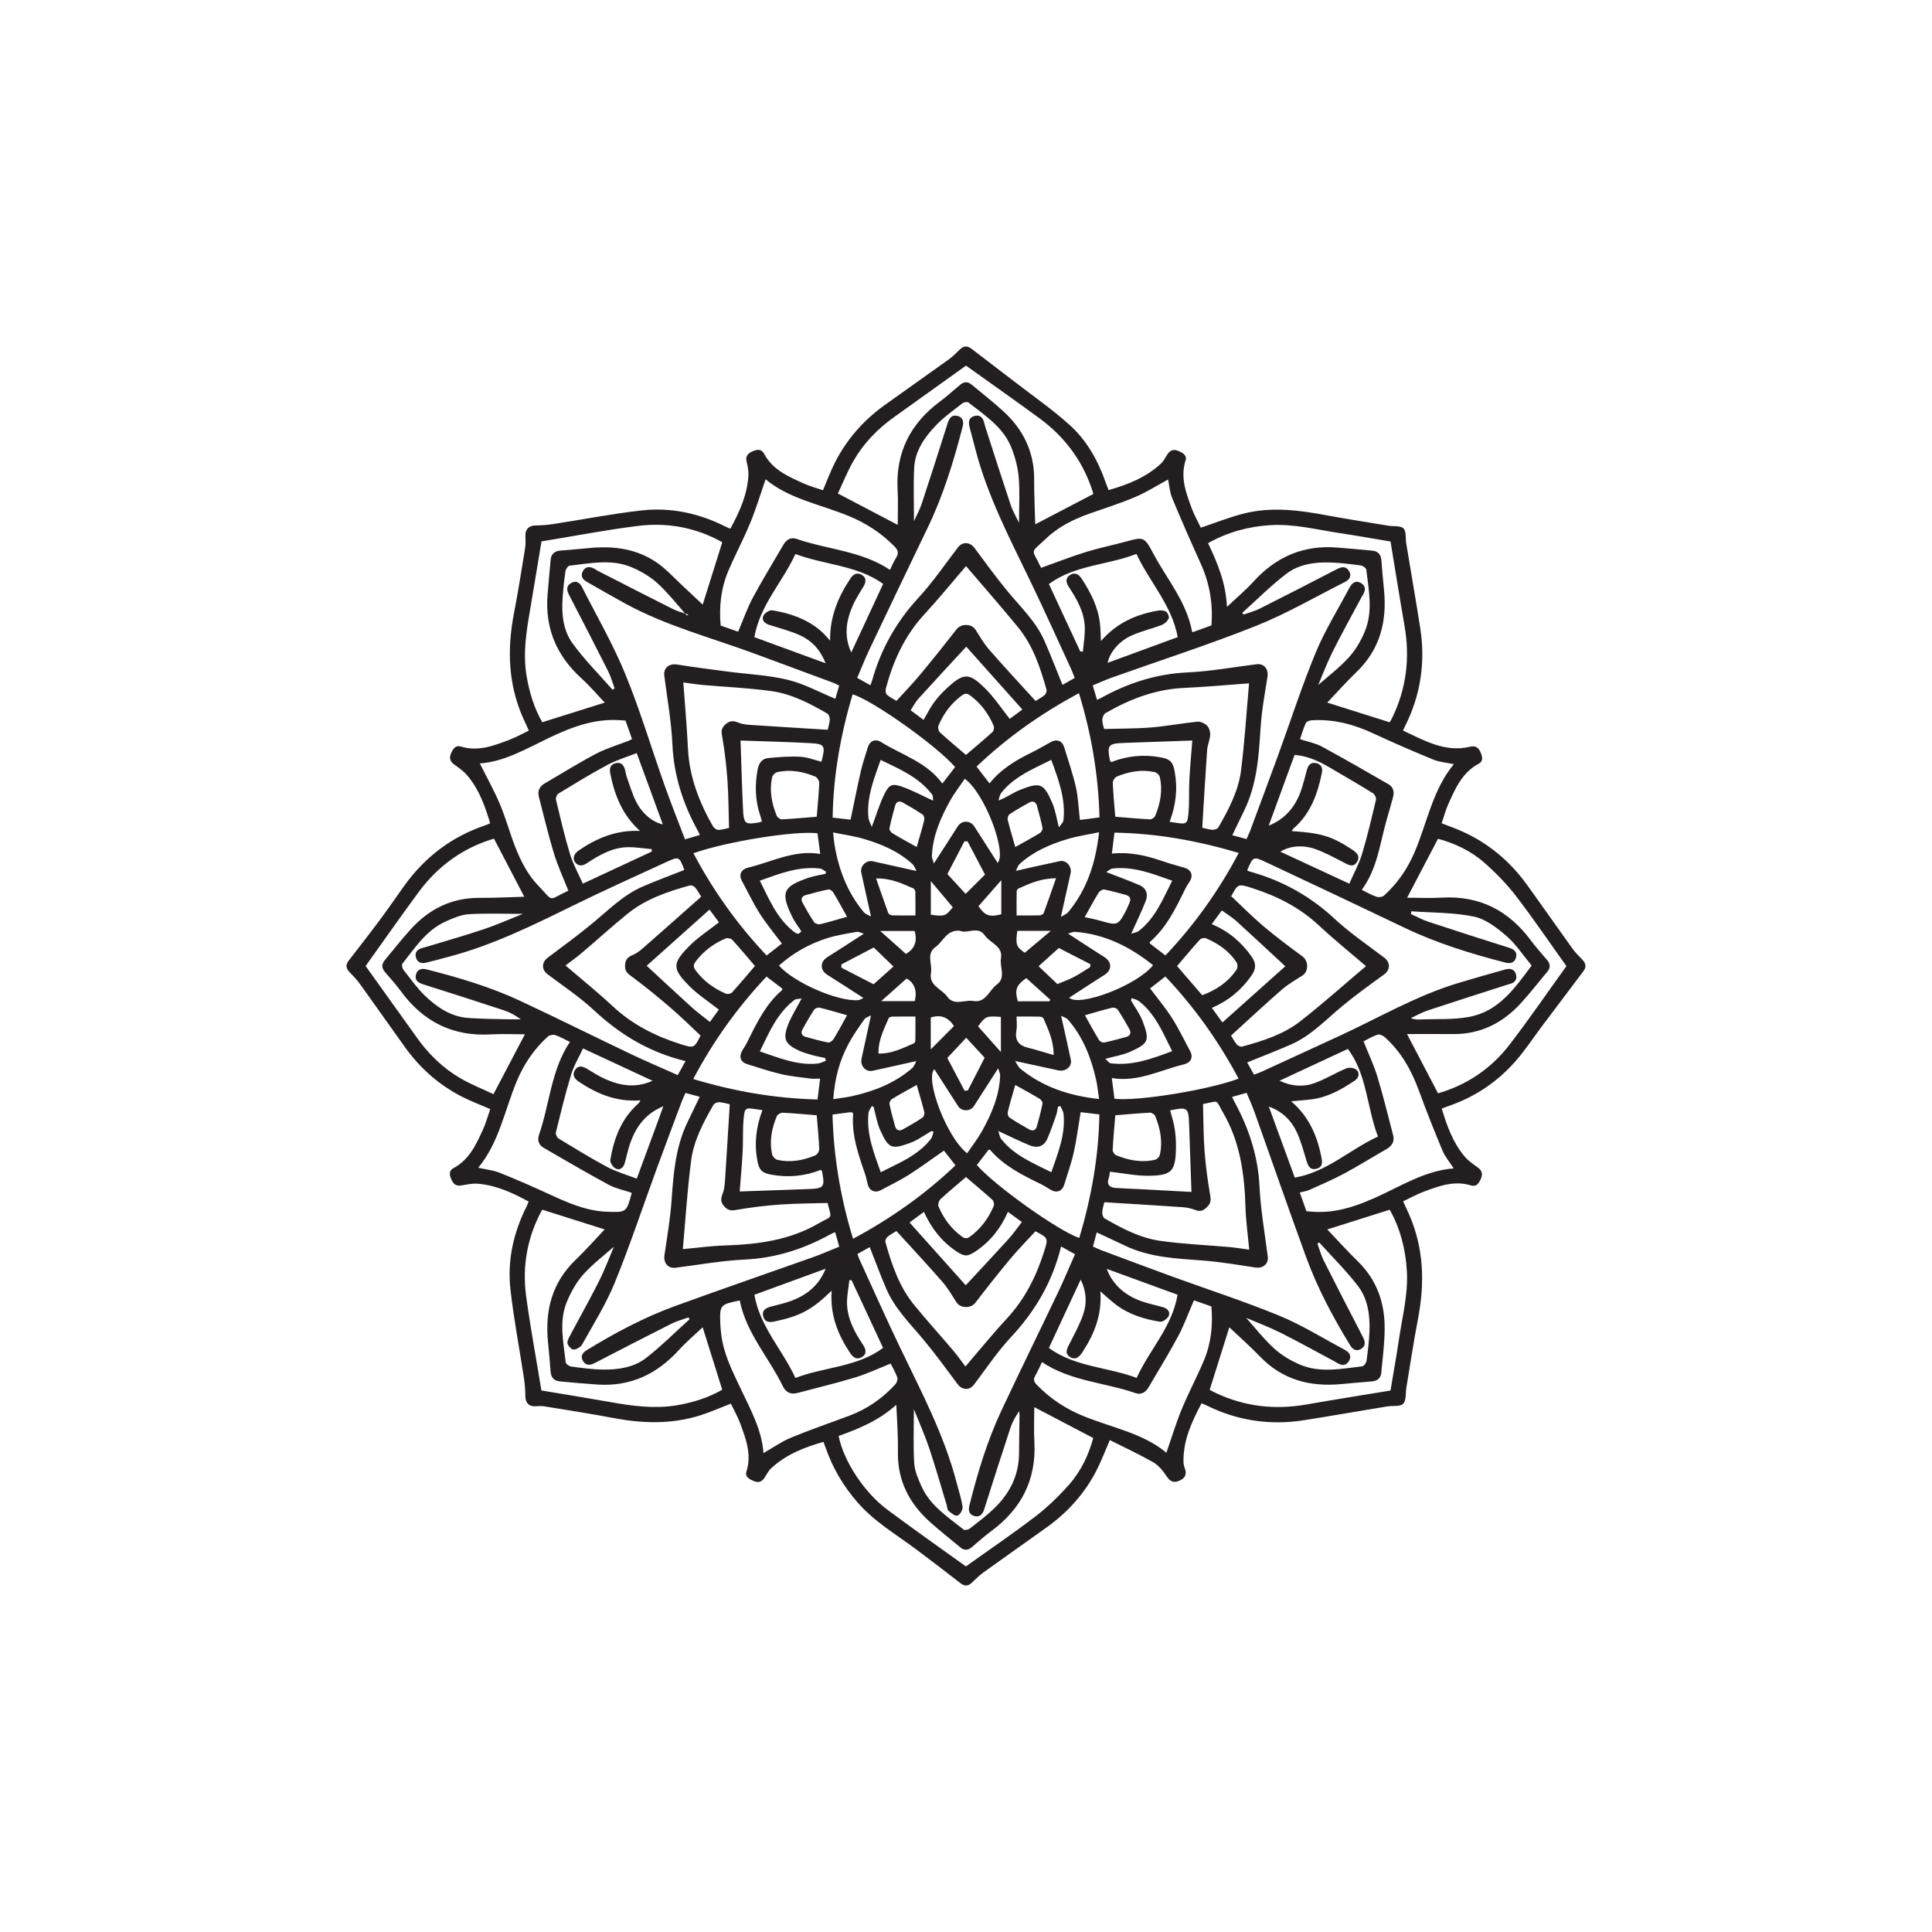 <?xml version="1.0" encoding="utf-8"?>
<!-- Generator: Adobe Illustrator 23.0.6, SVG Export Plug-In . SVG Version: 6.00 Build 0)  -->
<svg version="1.1" id="Layer_1" xmlns="http://www.w3.org/2000/svg" xmlns:xlink="http://www.w3.org/1999/xlink" x="0px" y="0px"
	 viewBox="0 0 2000 2000" style="enable-background:new 0 0 2000 2000;" xml:space="preserve">
<style type="text/css">
	.st0{fill-rule:evenodd;clip-rule:evenodd;fill:#231F20;}
</style>
<path class="st0" d="M1637.81,993.23c-3.56-3.61-7.15-7.29-10.1-11.39c-15.78-21.93-31.22-44.11-47.06-66.01
	c-17.85-24.69-40.54-43.6-68.56-55.84c-6.26-2.74-12.73-5.01-19.67-7.72c2.37-6.96,4.13-13.89,7.04-20.31
	c7.26-15.99,14.23-32.24,31.08-41.22c5.62-2.99,3.91-8.12,1.73-12.76c-2.13-4.55-5.36-6.17-10.51-4.96
	c-25.96,6.13-47.18-6.42-69.38-16.74c1.06-2.26,1.56-3.42,2.13-4.55c16.19-32.25,21.24-66.27,15.67-101.8
	c-4.57-29.19-9.65-58.29-14.46-87.44c-0.88-5.31,0.23-12.45-2.83-15.48c-3.08-3.05-10.2-1.91-15.52-2.79
	c-21.1-3.49-42.25-6.73-63.27-10.65c-28.76-5.37-57.6-9.27-86.45-1.98c-14.9,3.77-29.3,9.55-44.57,14.64
	c-2.93-6.15-6.75-12.81-9.38-19.92c-5.91-16-12.05-31.98-6.41-49.69c1.7-5.33-2.8-7.82-7.44-9.78c-4.94-2.09-8.33-0.92-11.17,3.22
	c-2.29,3.34-4.07,7.23-6.97,9.93c-15.3,14.24-34.11,21.64-54.15,27.38c-1.06-2.8-2.02-5.13-2.84-7.5
	c-7.95-23.03-19.73-44.1-37.82-60.31c-17.39-15.6-36.71-29.05-55.26-43.35c-15.29-11.8-30.75-23.4-46.02-35.22
	c-4.52-3.49-8.24-2.91-12.13,0.91c-3.62,3.55-7.24,7.22-11.33,10.16c-22.14,15.93-44.51,31.55-66.65,47.48
	c-21.68,15.6-38.91,35.24-51.08,59.04c-4.71,9.21-8.27,19.02-12.5,28.9c-6.65-2.29-13.37-4.03-19.59-6.84
	c-16-7.24-32.38-14.03-41.35-30.91c-2.94-5.54-7.94-4.44-12.68-2.18c-4.33,2.07-6.77,4.9-5.46,10.27c1.14,4.63,2.16,9.53,1.91,14.23
	c-1.07,20.07-9.23,37.81-18.7,55.27c-1.83-0.79-3.25-1.32-4.6-2c-27.53-13.92-56.86-20.36-87.38-16.91
	c-30.58,3.45-60.89,9.41-91.34,14.08c-6.22,0.95-12.56,1.4-18.85,1.47c-6.01,0.07-10.07,3.8-9.99,9.92c0.06,4.54,0.4,9.16-0.32,13.6
	c-3.67,22.62-7.25,45.26-11.59,67.76c-7.11,36.94-5.96,73.01,9.45,107.9c1.9,4.31,3.91,8.58,6.01,13.16
	c-7.15,3.43-13.38,6.98-20,9.5c-16.2,6.15-32.41,12.48-50.38,7.01c-5.43-1.65-8.06,2.23-10.09,6.96c-2.21,5.17-1.06,8.57,3.38,11.77
	c4.69,3.38,9.59,6.79,13.29,11.13c12.18,14.25,18.34,31.54,23.77,49.53c-2.03,0.86-3.82,1.75-5.7,2.39
	c-34.99,11.89-62.69,33.42-84,63.43c-8.27,11.65-16.39,23.4-24.92,34.86c-10.47,14.06-21.29,27.86-31.98,41.76
	c-3.5,4.54-2.38,8.33,1.38,12.13c3.56,3.61,7.15,7.29,10.1,11.39c15.78,21.93,31.28,44.07,47.04,66.01
	c15.43,21.48,34.76,38.66,58.26,50.82c9.44,4.88,19.49,8.59,29.88,13.1c-2.47,7.09-4.41,14.5-7.57,21.36
	c-7.13,15.51-14.17,31.17-30.52,39.82c-5.17,2.73-4,7.53-1.96,12.09c2.01,4.49,4.88,6.72,10.14,5.82c5.7-0.98,11.6-2.26,17.27-1.78
	c18.88,1.62,35.74,9.36,52.43,18.46c-0.7,1.69-1.17,3.09-1.83,4.4c-13.81,27.27-20.42,56.31-17.03,86.59
	c3.45,30.85,9.38,61.41,14.03,92.13c0.94,6.21,1.35,12.55,1.43,18.84c0.08,6.52,3.98,10.43,10.51,9.95
	c3.01-0.22,6.11-0.41,9.05,0.07c23.87,3.9,47.8,7.56,71.55,12.09c30.02,5.72,59.81,6.58,89.25-2.55
	c10.83-3.36,21.24-8.06,32.35-12.34c3.29,6.88,7.11,13.55,9.73,20.66c5.91,16,12,32,6.38,49.7c-1.71,5.39,2.88,7.78,7.49,9.74
	c4.96,2.11,8.32,0.89,11.15-3.25c2.28-3.34,4.05-7.24,6.95-9.93c15.31-14.22,34.13-21.61,54.16-27.37c0.94,2.55,1.76,4.67,2.51,6.8
	c7.24,20.7,18.2,39.12,32.61,55.73c17.33,19.97,39.91,33.17,60.73,48.69c15.48,11.55,30.78,23.34,46.06,35.17
	c4.52,3.49,8.22,2.91,12.11-0.92c3.62-3.56,7.27-7.19,11.37-10.14c21.93-15.79,44.07-31.29,66.02-47.04
	c21.49-15.41,38.77-34.66,50.97-58.15c5-9.63,8.81-19.89,14.06-31.95c15.13,7.61,30.33,14.61,44.81,22.88
	c5.47,3.12,10.08,8.65,13.59,14.05c3.71,5.7,7.2,7.92,13.71,5.07c6.6-2.89,7.74-7.29,5.24-13.57c-0.82-2.06-1.08-4.46-1.1-6.7
	c-0.2-21.94,8.71-40.96,18.74-59.88c1.88,0.81,3.3,1.35,4.65,2.02c32.28,16.11,66.29,21.14,101.82,15.5
	c28.67-4.55,57.28-9.55,85.92-14.27c5.59-0.92,13.29,0.49,16.31-2.69c3.33-3.51,2.35-11.08,3.31-16.87
	c3.99-23.86,7.57-47.8,12.11-71.56c6.96-36.41,5.97-71.99-8.82-106.51c-2.06-4.8-4.32-9.51-6.64-14.62
	c7.37-3.52,13.83-7.17,20.7-9.75c15.98-6,31.98-12.16,49.67-6.71c5.45,1.68,8.08-2.23,10.09-6.94c2.19-5.14,1.12-8.58-3.36-11.78
	c-4.7-3.36-9.62-6.76-13.32-11.11c-12.14-14.27-18.33-31.54-23.82-49.74c2.53-0.95,4.83-1.88,7.18-2.69
	c27.65-9.49,51.1-25.41,70.13-47.43c9.47-10.97,17.48-23.2,26.2-34.82c14.35-19.12,28.73-38.22,43.14-57.29
	C1642.63,1000.81,1641.58,997.04,1637.81,993.23z M1483.6,786.27c6.44,2.65,13.75,3.17,21.4,4.82
	c-22.12,26.74-27.6,60.8-40.79,91.49c-7.38,17.17-17.73,32.07-31.52,44.54c-1.67,1.51-5.49,1.98-7.74,1.22
	c-5.01-1.68-9.66-4.45-15.26-7.16c16.73-22.83,18.92-49.64,26.37-74.64c2.11-7.07,4.02-14.2,6-21.3c1.55-5.54,0.25-10.52-4.67-13.37
	c-22.92-13.25-45.87-26.47-69.16-39.07c-6.57-3.56-14.32-4.94-22.44-7.62c1.91-5.53,3.53-11.34,6.02-16.75
	c0.72-1.55,3.89-2.63,6.02-2.77c22.41-1.44,43.31,4.06,63.55,13.46C1441.9,768.67,1462.68,777.68,1483.6,786.27z M1561.84,981
	c-27.91-8.8-55.76-17.74-83.54-26.93c-6.11-2.02-11.82-5.24-17.73-7.91c0.18-0.93,0.36-1.87,0.54-2.8
	c21.63,1.58,43.69,1.13,64.73,5.51c12.15,2.53,23.78,11.56,33.61,20.04c9.9,8.54,17.27,20,26.09,30.6
	c-17.28,23.34-33.99,47.38-64.46,53.15c-16.6,3.14-34.02,1.97-51.08,2.7c-2.99,0.13-5.99,0.02-9.53-1.41
	c5.82-2.67,11.46-5.92,17.5-7.93c27.04-8.97,54.21-17.58,81.32-26.32c1.21-0.39,2.42-0.79,3.66-1.1c4.99-1.25,7.71-4.48,6.51-9.5
	c-1.32-5.49-5.71-7.03-10.78-5.62c-16.43,4.58-32.85,9.24-49.18,14.17c-43.45,13.09-82.5,36.12-123.41,54.96
	c-26.6,12.25-53.2,24.51-79.82,36.72c-2.5,1.15-5.12,1.99-8.13,3.15c-2.59-4.64-4.91-8.79-7.07-12.64
	c15.38-6.27,30.48-12.08,45.29-18.55c20.98-9.17,36.36-25.94,53.64-40.18c13.72-11.31,28.19-21.74,42.6-32.19
	c6.8-4.94,6.93-12.61,0.3-17.63c-17.45-13.18-35.66-25.61-51.63-40.43c-25.11-23.31-53.79-39.17-86.5-48.36
	c-1.18-0.33-2.33-0.76-3.39-1.11c-0.03-0.57-0.14-0.86-0.05-1.07c5.85-13.59,6.04-13.98,19.53-7.65
	c47.74,22.38,95.42,44.88,142.96,67.67c33.5,16.05,68.73,26.89,104.54,36.14c5.06,1.3,9.58,0.2,11.01-5.27
	C1570.95,985.26,1567.21,982.69,1561.84,981z M1410.63,1383.6c-13.6-26.2-27.13-52.44-40.39-78.81c-2.77-5.51-4.32-11.64-6.44-17.48
	c0.62-0.37,1.24-0.74,1.87-1.11c13.43,14.9,27.81,29.09,40.02,44.94c10.21,13.25,12.55,29.9,12,46.48
	c-0.35,10.42-1.66,20.83-3.07,31.18c-0.29,2.12-2.75,5.42-4.5,5.62c-21.45,2.5-43.25,7.11-64.13-1.67
	c-9.65-4.06-19.2-9.72-26.9-16.73c-10.99-10.03-20.24-21.97-29.08-31.81c10.41,4.47,23.43,9.37,35.83,15.56
	c18.89,9.44,37.35,19.76,55.99,29.71c0.67,0.36,1.32,0.77,1.96,1.18c4.66,3.01,9.35,3.62,12.59-1.61c3.34-5.39,0.31-9.28-4.47-11.82
	c-22.47-11.96-44.24-25.63-67.67-35.27c-36.44-14.98-74.05-27.11-111.1-40.61c-24.64-8.98-49.17-18.23-73.74-27.4
	c-2.58-0.96-5.04-2.25-8-3.58c1.34-4.93,2.59-9.52,3.97-14.59c10.2,4.78,20.04,9.35,29.85,13.99c25.3,11.98,52.56,13.07,79.79,15.11
	c18.21,1.36,36.3,4.46,54.38,7.23c7.96,1.22,13.96-3.68,13-11.28c-3.06-24.2-7.38-48.36-8.56-72.65
	c-1.54-31.66-11.07-60.37-26-87.77c-0.71-1.31-1.32-2.68-2.39-4.9c5.27-1.48,9.65-2.72,15.04-4.23c2.8,6.81,5.86,13.42,8.29,20.26
	c17.78,49.87,35.12,99.91,53.26,149.65c11.72,32.15,27.8,62.27,45.63,91.44c2.81,4.59,6.67,6.71,11.48,3.65
	C1414.38,1392.95,1413.14,1388.43,1410.63,1383.6z M1009.06,1569.51c5.51,1.22,8.19-2.11,9.81-7.21
	c8.9-28.14,17.9-56.25,27.15-84.28c1.97-5.97,5.11-11.55,9-17.17c0.13,1.51,0.4,3.03,0.38,4.54c-0.14,13.01-0.43,26.02-0.5,39.03
	c-0.12,23.39-10.07,42.34-26.68,57.99c-7.6,7.15-15.97,13.51-24.24,19.9c-1.56,1.21-5.19,2.05-6.34,1.14
	c-16.51-13.12-34.77-24.74-43.79-44.97c-3.37-7.57-6.95-15.69-7.45-23.75c-1.12-17.85-0.35-35.81-0.35-55.93
	c5.75,14.46,11.46,27.11,15.84,40.21c6.54,19.54,12.15,39.39,18.15,59.12c0.59,1.95,0.47,4.66,1.76,5.74
	c2.78,2.34,6.82,5.83,9.28,5.14c2.57-0.73,5.78-6.11,5.38-8.99c-1.18-8.53-4-16.82-6.18-25.2c-12.78-49.23-36.42-93.89-58.28-139.34
	c-14.79-30.75-28.61-61.97-42.85-92.98c-0.52-1.12-0.83-2.35-1.53-4.39c4.74-2.65,8.9-4.97,12.72-7.1
	c5.9,14.9,11.21,29.44,17.36,43.61c8.79,20.24,24.42,35.56,38.3,52.18c12.37,14.82,23.73,30.51,35.27,46.01
	c4.8,6.45,12.37,6.7,17.16,0.38c12.44-16.41,23.92-33.77,37.92-48.75c25.13-26.89,43.12-57.27,52.1-94.11
	c4.97,2.77,9.26,5.17,14.4,8.04c-5.95,13.43-11.4,26.56-17.5,39.38c-19.49,40.93-39.53,81.61-58.77,122.66
	c-14.76,31.47-24.68,64.68-33.13,98.33C1002.19,1563.8,1003.42,1568.27,1009.06,1569.51z M603.7,1409.19
	c3.36,5.16,7.82,4,12.69,1.46c26.19-13.62,52.44-27.14,78.81-40.4c5.53-2.78,11.66-4.34,17.52-6.46c0.36,0.63,0.73,1.26,1.09,1.88
	c-14.9,13.44-29.14,27.74-44.93,40.04c-12.79,9.96-28.98,12.28-44.97,12.05c-10.92-0.15-21.85-1.7-32.7-3.14
	c-2.12-0.28-5.46-2.74-5.64-4.48c-2.24-20.94-7.24-42.23,1.31-62.66c4.24-10.12,9.86-20.27,17.14-28.36
	c9.95-11.06,22.08-20.16,31.51-28.55c-4.3,10.03-9.27,23.31-15.57,35.92c-9.45,18.89-19.89,37.28-29.77,55.96
	c-1.38,2.61-3.31,5.95-2.68,8.34c0.69,2.61,4.17,6.4,6.25,6.28c3.11-0.17,7.37-2.57,8.88-5.29c11.72-21.14,24.77-41.83,33.84-64.11
	c15.83-38.86,29.04-78.78,43.48-118.2c8.49-23.19,17.2-46.29,25.86-69.41c1.05-2.81,2.4-5.51,3.79-8.67c5.01,1.36,9.61,2.61,14.73,4
	c-4.46,9.27-8.79,18.13-13,27.03c-11.83,24.96-14.18,51.73-16.02,78.82c-1.32,19.48-4.65,38.84-7.5,58.19
	c-1.17,7.9,3.84,13.91,11.44,12.94c23.95-3.05,47.85-7.35,71.9-8.5c32.18-1.53,61.4-11.1,89.18-26.49c1.08-0.6,2.26-1.03,4.17-1.89
	c1.5,5.27,2.75,9.65,4.28,15.06c-9.23,3.71-18.23,7.7-27.48,10.98c-47.5,16.89-95.19,33.25-142.55,50.51
	c-32.15,11.72-62.27,27.81-91.44,45.66C602.74,1400.51,600.57,1404.39,603.7,1409.19z M437.78,1018.88
	c28.14,8.89,56.25,17.89,84.27,27.14c5.95,1.97,11.51,5.12,17.04,9.15c-5.08,0-10.17,0.12-15.25-0.02
	c-12.99-0.36-26.01-0.45-38.97-1.36c-18-1.27-32.29-10.89-44.73-22.82c-8.41-8.07-15.24-17.81-22.48-27.03
	c-1.21-1.54-2.01-5.17-1.09-6.33c13.08-16.54,24.75-34.75,44.98-43.78c7.56-3.38,15.69-6.94,23.74-7.44
	c17.84-1.12,35.8-0.35,55.92-0.35c-14.47,5.76-27.13,11.46-40.23,15.84c-19.54,6.54-39.4,12.15-59.12,18.15
	c-1.7,0.52-3.43,0.98-5.15,1.45c-5,1.38-7.48,4.71-6.13,9.7c1.36,5.02,5.47,6.58,10.28,5.43c8.17-1.96,16.28-4.22,24.4-6.37
	c44.88-11.89,86.22-32.26,127.64-52.61c32-15.72,64.51-30.4,96.92-45.27c13.21-6.07,13.36-5.75,18.6,8.2
	c-14.4,5.71-28.94,11.06-43.14,17.2c-19.77,8.55-34.78,23.76-51.05,37.27c-15.25,12.66-31.26,24.41-47.16,36.28
	c-6.41,4.79-6.62,12.4-0.3,17.17c16.24,12.25,33.37,23.59,48.18,37.4c27.09,25.26,57.56,43.6,94.72,52.56
	c-2.93,5.26-5.25,9.41-8.08,14.5c-16.43-7.35-32.57-14.18-48.37-21.71c-37.94-18.08-75.58-36.81-113.63-54.66
	c-31.47-14.76-64.68-24.68-98.33-33.14c-5.12-1.29-9.49,0.22-10.74,5.71C429.25,1014.71,432.7,1017.28,437.78,1018.88z
	 M589.26,616.19c13.59,26.2,27.12,52.43,40.38,78.8c2.8,5.56,4.42,11.72,6.58,17.61c-0.71,0.47-1.42,0.93-2.13,1.4
	c-13.98-15.98-29.17-31.1-41.55-48.23c-9.52-13.17-11.25-29.85-10.19-46.2c0.61-9.4,1.64-18.8,3-28.12
	c0.32-2.19,2.58-5.66,4.25-5.85c21.45-2.43,43.25-7.19,64.15,1.58c9.65,4.05,19.25,9.64,26.94,16.65
	c10.36,9.47,19.16,20.64,28.49,31.24c1.17,0.37,2.34,0.75,3.49,1.15c-0.56,0.3-1.12,0.6-1.69,0.9c-0.61-0.68-1.2-1.37-1.81-2.05
	c-4.26-1.34-8.57-2.58-12.52-4.56c-25.94-12.99-51.73-26.28-77.57-39.48c-1.36-0.7-2.6-1.62-3.94-2.35
	c-4.68-2.54-9.01-2.41-11.77,2.62c-2.58,4.71-0.48,8.41,3.81,10.86c13.27,7.58,26.52,15.2,39.92,22.54
	c42.52,23.27,89.35,35.45,134.44,52.09c26.75,9.87,53.49,19.77,80.22,29.7c2.12,0.79,4.12,1.89,6.96,3.21
	c-1.51,5.17-2.82,9.72-3.98,13.67c-16.66-6.85-32.35-15.56-49.16-19.63c-20.12-4.88-41.2-5.74-61.85-8.46
	c-17.64-2.32-35.29-4.56-52.85-7.36c-8.37-1.33-14.27,3.67-13.21,11.75c3.08,23.69,7.33,47.35,8.42,71.14
	c1.48,32.47,11.17,61.92,26.69,89.92c0.48,0.87,0.84,1.82,1.68,3.65c-4.95,1.46-9.63,2.83-15.36,4.51
	c-7.18-18.92-14.53-37.31-21.14-55.95c-13.61-38.4-25.26-77.57-40.69-115.21c-12.7-30.97-29.66-60.2-44.84-90.15
	c-2.39-4.7-6.41-6.94-11.36-3.95C585.74,606.84,586.72,611.3,589.26,616.19z M991.27,430.58c-5.93-1.52-8.56,2.15-10.25,7.51
	c-8.81,27.89-17.74,55.74-26.92,83.51c-2.03,6.13-5.24,11.87-7.95,17.89c0-18.77-0.65-36.85,0.18-54.85
	c0.83-18.01,10.93-32.22,22.87-44.62c8.08-8.39,17.79-15.24,27.03-22.47c1.5-1.18,5.13-1.82,6.33-0.88
	c16.76,13.22,35.36,25.06,43.99,45.71c4.14,9.9,7.02,20.78,7.98,31.44c1.34,14.9,0.34,30,0.34,47.37
	c-3.44-7.22-6.64-12.5-8.54-18.21c-9-27.02-17.66-54.16-26.42-81.26c-0.39-1.21-0.73-2.44-0.99-3.68c-1.2-5.56-4.34-9.05-10.22-7.42
	c-6,1.66-6.34,6.53-4.93,11.77c2.04,7.62,4.04,15.26,6.02,22.9c12.67,48.97,36.17,93.38,57.89,138.58
	c14.33,29.83,27.89,60.02,41.77,90.07c1.05,2.28,1.82,4.69,3.05,7.91c-4.48,2.52-8.77,4.93-12.62,7.1
	c-6.33-15.53-12.16-30.66-18.65-45.5c-8.74-20-24.58-34.81-38.16-51.32c-11.94-14.51-23.06-29.72-34.25-44.84
	c-4.75-6.42-12.46-6.79-17.17-0.62c-13.44,17.57-25.97,36-40.92,52.19c-23.03,24.96-38.91,53.34-48,85.81
	c-0.39,1.39-0.98,2.73-1.69,4.7c-4.54-2.54-8.7-4.86-13.68-7.64c4.2-9.82,7.97-19.49,12.41-28.85
	c19.99-42.09,40.06-84.14,60.33-126.1c16.25-33.66,27.15-69.14,36.43-105.2C997.78,436.56,996.85,432,991.27,430.58z
	 M1396.34,590.84c-3.35-5.2-7.78-4.06-12.66-1.52c-26.42,13.71-52.91,27.31-79.51,40.68c-5.32,2.68-11.23,4.19-16.88,6.24
	c-0.4-0.64-0.79-1.29-1.19-1.93c15.11-13.55,29.47-28.09,45.56-40.34c13.05-9.94,29.49-12.26,45.83-11.68
	c10.42,0.37,20.83,1.67,31.18,3.07c2.14,0.29,5.51,2.66,5.72,4.38c2.51,21.45,7.15,43.25-1.61,64.14
	c-4.04,9.66-9.66,19.26-16.71,26.9c-10.13,10.98-22.22,20.15-31.42,28.29c3.9-9.14,8.66-21.94,14.71-34.09
	c9.55-19.13,19.97-37.82,30.03-56.69c0.24-0.45,0.53-0.87,0.81-1.3c3.01-4.73,4.6-9.73-1.14-13.28c-5.78-3.58-9.62,0.02-12.26,5
	c-11.8,22.26-25.27,43.84-34.85,67.02c-14.38,34.76-25.94,70.69-38.84,106.07c-9.51,26.07-19.23,52.07-28.9,78.08
	c-1.05,2.82-2.41,5.52-3.82,8.73c-4.96-1.35-9.55-2.61-14.72-4.02c4.24-8.79,8.25-17.21,12.34-25.59
	c13.2-27.04,15.09-56.19,16.94-85.55c1.1-17.7,4.36-35.29,7.14-52.85c1.25-7.92-3.57-13.96-11.27-12.99
	c-23.95,3.01-47.86,7.38-71.9,8.5c-32.21,1.5-61.42,11.07-89.21,26.44c-1.08,0.6-2.24,1.06-4.07,1.92
	c-1.47-4.93-2.82-9.43-4.47-14.96c6.91-2.82,13.55-5.84,20.38-8.27c49.64-17.69,99.89-33.86,148.79-53.38
	c31.77-12.68,61.64-30.14,92.29-45.6C1397.35,599.88,1399.47,595.71,1396.34,590.84z M1399.51,879.34
	c-20.91-13.66-31.38-16.96-62.3-19c0.66-1.03,1-1.92,1.62-2.47c17.75-15.34,25.2-35.92,29.62-58.04c0.99-4.96-0.74-8.71-5.92-9.85
	c-5.23-1.15-8.13,1.75-9.49,6.54c-2.23,7.82-3.95,15.83-6.79,23.41c-5.84,15.57-15.66,27.74-32.88,34.79
	c9.27-25.37,17.98-49.19,26.76-73.22c13.73,1.01,25.33,6.57,36.54,13.12c14.95,8.73,29.91,17.45,44.64,26.54
	c1.82,1.12,3.55,4.81,3.09,6.78c-4.47,18.82-8.86,37.7-14.45,56.2c-3.12,10.29-8.47,19.91-13.17,30.63
	c-24.84-11.53-48.02-22.29-71.32-33.1c8.93-5.72,22.4-7.48,35.74-2.85c10.23,3.55,19.89,8.86,29.56,13.85
	c5.01,2.59,10.02,5.85,13.98-0.35C1408.51,886.39,1404.46,882.58,1399.51,879.34z M1295.74,1009.61c4.77-6.89,4.63-12.64-0.16-19.45
	c-10.38-14.75-23.47-25.99-41.19-33.51c3.59-4.87,6.58-8.93,10.44-14.17c5.24,3.81,10.63,7.03,15.19,11.16
	c17.1,15.5,33.94,31.3,50.52,46.65c-20.88,18.65-42.68,38.13-65.08,58.14c-4.35-5.99-7.43-10.23-10.94-15.06
	C1271.88,1035.89,1285.32,1024.67,1295.74,1009.61z M1244.53,1030.24c-8.74-10.13-17.34-20.1-26.04-30.17
	c7.97-9.34,15.59-18.52,23.58-27.36c1.22-1.35,4.65-2.13,6.32-1.42c12.85,5.5,24.16,13.24,31.84,25.23
	c1.09,1.71,1.06,5.39-0.07,7.07C1271.53,1016.54,1259.24,1024.78,1244.53,1030.24z M1206.43,989.08
	c-5.75-4.44-10.99-8.48-16.2-12.49c0.04-0.57-0.11-1.25,0.14-1.47c17.23-14.97,26.86-34.98,36.57-54.95
	c1.33-2.73,3.15-5.22,4.72-7.83c3.85-6.38,1.53-12.01-5.68-14.1c-7.57-2.19-15.2-4.24-22.64-6.82c-16.72-5.8-33.71-9.7-52.33-7.8
	c0.94-7.62,1.73-14.1,2.66-21.67c43.75,0.71,86.06,8.33,128.69,21.01C1261.62,922.12,1236.54,957.31,1206.43,989.08z M1189,1217.16
	c24.2-0.23,27.98-4.74,28.36-29.15c0.1-6.57-0.35-13.23-1.35-19.72c-0.96-6.21-2.97-12.26-4.64-18.86
	c18.16-3.69,18.98-3.02,19.6,14.95c0.8,23.34,1.63,46.67,2.43,69.5c-17.08-0.93-35.51-1.93-53.95-2.91
	c-8.12-0.43-16.25-0.65-24.36-1.2c-6.58-0.45-9.72-3.47-7.25-10.49c0.83-2.35,0.88-4.96,1.11-6.33
	C1162.54,1214.47,1175.78,1217.29,1189,1217.16z M1151.84,1190.43c0.59-11.88,1.72-23.73,2.7-35.89
	c12.13-0.98,23.97-2.11,35.85-2.71c1.83-0.09,4.81,1.83,5.51,3.54c5.26,12.94,7.89,26.36,4.71,40.26c-0.45,1.98-2.95,4.51-4.93,4.96
	c-13.9,3.21-27.32,0.57-40.26-4.69C1153.7,1195.21,1151.74,1192.24,1151.84,1190.43z M1144.21,1096.1
	c9.55-2.63,18.03-3.86,25.54-7.23c19.37-8.69,20.56-11.71,13.21-31.48c-2.87-7.71-8.04-14.56-12.17-21.8
	c0.25-0.77,0.51-1.54,0.77-2.32c2.54,1.03,5.47,1.56,7.55,3.18c13.23,10.31,21.02,24.6,28.17,39.32c1.88,3.88,3.82,7.72,6.14,12.38
	c-20.76,7.8-41.08,15.39-63.5,12.59C1148.12,1100.53,1146.6,1098.12,1144.21,1096.1z M1106.85,1032.79
	c12.05-7.81,24.2-15.82,36.51-23.59c7.97-5.04,7.87-13.38-0.21-18.48c-12.15-7.67-24.15-15.59-37.5-24.24
	c2.6-0.68,5.08-2.03,7.44-1.84c30.75,2.39,56.84,15.55,80.56,34.52C1176.67,1020.46,1116.71,1042.72,1106.85,1032.79z
	 M1028.68,1248.53c-5.42,12.6-13.24,23.4-24.51,31.61c-3.38,2.46-5.59,2.03-8.68-0.25c-11-8.09-18.76-18.67-23.97-31.08
	c-0.8-1.91,0.37-5.88,2.02-7.4c8.41-7.77,17.27-15.04,26.45-22.9c9.39,8.01,18.59,15.64,27.42,23.65
	C1028.74,1243.37,1029.41,1246.84,1028.68,1248.53z M1043.39,1254.54c4.73,3.43,8.96,6.51,14.44,10.49
	c-4.76,6.12-8.88,12.16-13.75,17.52c-14.68,16.19-29.66,32.11-44.36,47.97c-18.53-20.72-38-42.48-58.15-65.01
	c6.04-4.46,10.1-7.46,14.88-10.98c7.69,17,18.48,30.8,33.69,40.93c8.24,5.49,11.6,5.49,20-0.19
	C1025.1,1285.14,1035.95,1271.63,1043.39,1254.54z M967.23,1106.82c8.36,13.01,16.49,25.78,24.75,38.46
	c3.56,5.47,12.55,5.39,16.13-0.12c8.24-12.7,16.35-25.47,25.17-39.22c0.68,2.47,2.17,5.2,2.06,7.87
	c-0.9,20.87-8.97,39.53-18.93,57.39c-4.42,7.91-10.11,15.1-15.26,22.67C979.78,1177.22,957.28,1116.71,967.23,1106.82z
	 M827.17,1087.63c4.34,2.02,9.04,3.33,13.67,4.62c4.36,1.22,8.85,1.99,13.27,2.96c0.31,0.95,0.62,1.9,0.94,2.84
	c-2.81,1-5.55,2.6-8.43,2.91c-21,2.24-39.89-5.74-60-12.55c9.56-19.72,17.93-39.58,35.71-53.23c1.62-1.25,4.42-0.96,7.52-1.54
	c-5.31,10.11-10.56,18.25-14,27.09C810.11,1075.5,812.68,1080.88,827.17,1087.63z M784.04,1201.71c1.79,9.48,4.74,12.48,14.13,14.24
	c17.71,3.32,34.91,1.66,51.58-4.92c0.66,0.82,1.16,1.15,1.23,1.56c3.09,16.61,2.16,17.74-15.2,18.36
	c-23.35,0.84-46.71,1.64-70.06,2.46c0.99-12.9,2.31-27.22,3.1-41.57c0.6-10.91-0.07-21.92,0.9-32.78
	c1.13-12.59,1.64-12.54,13.82-10.68c1.49,0.23,2.98,0.43,5.73,0.83C782.57,1166.81,780.7,1183.99,784.04,1201.71z M804.05,1155.65
	c0.76-1.84,4.04-3.86,6.06-3.77c11.64,0.54,23.26,1.68,35.36,2.66c0.98,12.06,2.13,23.44,2.61,34.84c0.09,2.21-1.99,5.77-3.97,6.6
	c-12.64,5.33-25.87,7.77-39.49,4.63c-2.12-0.49-4.79-3.29-5.28-5.46C796.26,1181.52,798.85,1168.32,804.05,1155.65z M806.4,999.53
	c14.62-13.03,31.34-22.45,49.88-28.31c9.85-3.11,20.19-4.73,30.4-6.52c2.39-0.42,5.14,1.24,7.54,1.89
	c-13.22,8.51-25.46,16.51-37.82,24.31c-7.61,4.8-7.62,13.4-0.02,18.18c12.37,7.79,24.62,15.78,37.41,23.99
	c-1.44,0.62-3.48,2.15-5.61,2.3C866.88,1036.81,821.67,1017.04,806.4,999.53z M828.31,783.38c-11.09-0.56-22.31,0.26-33.39,1.42
	c-6.56,0.69-9.58,5.86-10.73,12.26c-2.88,16.08-2.45,31.91,2.9,47.47c0.64,1.87,1.06,3.82,1.61,5.81c-1.03,0.42-1.68,0.83-2.38,0.95
	c-14.97,2.59-16.4,1.77-17.14-13.61c-1.17-24.05-1.76-48.13-2.56-71.08c23.09,0.83,47.42,1.36,71.71,2.68
	c15.74,0.85,16.35,2.37,12.04,19.26C843.03,786.73,835.73,783.75,828.31,783.38z M848.08,810.45c-0.45,11.42-1.62,22.81-2.6,35.03
	c-12.22,0.98-24.08,2.11-35.96,2.7c-1.8,0.09-4.74-1.91-5.44-3.64c-5.27-12.94-7.83-26.38-4.67-40.28c0.44-1.96,3.03-4.42,5.02-4.88
	c13.63-3.13,26.85-0.69,39.52,4.55C845.96,804.76,848.17,808.26,848.08,810.45z M855.14,902.47c-0.2,0.71-0.4,1.42-0.6,2.13
	c-5.58,1.24-11.34,1.99-16.73,3.8c-27.49,9.26-30.27,15.22-17.38,41.33c2.46,4.98,5.97,9.44,9.08,14.26
	c-2.84,4.21-5.28,2.48-8.5-0.11c-16.9-13.63-24.86-33-34.43-52.22c20.51-7.31,40.38-15.12,62.37-12.57
	C851.11,899.37,853.08,901.31,855.14,902.47z M971.48,751.18c5.27-12.38,13-22.96,23.98-31.07c3.11-2.29,5.32-2.76,8.69-0.3
	c11.26,8.21,19.1,18.99,24.52,31.59c0.73,1.69,0.08,5.16-1.24,6.36c-8.83,8.02-18.02,15.65-27.47,23.72
	c-9.36-8.02-18.39-15.48-27-23.39C971.49,756.76,970.7,753.02,971.48,751.18z M966.65,727.48c-3.88,5.3-6.79,11.31-10.57,17.76
	c-4.54-3.38-8.59-6.39-13.39-9.97c2.8-4.22,4.97-8.58,8.12-12.06c16.52-18.23,33.28-36.23,49.47-53.79
	c18.76,21.03,38.23,42.85,58.09,65.1c-5.9,4.34-9.97,7.33-13.13,9.65c-8.53-10.74-15.89-22.06-25.26-31.35
	c-17-16.87-22.41-16.46-40.14-0.08C975.02,717.22,970.53,722.19,966.65,727.48z M1032.77,893.26
	c-8.17-12.73-16.22-25.24-24.22-37.79c-4.05-6.35-12.93-6.46-16.98-0.16c-8.04,12.52-16.1,25.04-24.81,38.58
	c-0.67-2.54-2.2-5.45-2.06-8.28c1.02-20.58,8.98-39.01,18.81-56.65c4.42-7.93,10.1-15.17,15.22-22.73
	C1019.43,821,1042.56,882.55,1032.77,893.26z M1053.12,963.62c10.99,0,22.08,0,34.69,0c-9.4,7.91-17.97,15.12-26.98,22.71
	C1052.12,980.21,1051.09,977.83,1053.12,963.62z M1052.44,923.02c0.02-1.07,0.74-2.71,1.58-3.08c11.52-5.1,22.95-10.67,39.16-10.75
	c-4.63,13.25-8.53,24.69-12.73,36.01c-0.43,1.17-2.66,2.32-4.09,2.37c-7.6,0.23-15.21,0.11-23.99,0.11
	C1052.36,939.11,1052.3,931.06,1052.44,923.02z M1062.42,1012.56c8.41,7.58,16.67,15.01,24.93,22.44c-0.36,0.52-0.71,1.04-1.06,1.56
	c-10.91,0-21.81,0-32.66,0C1050.22,1024.34,1052.01,1019.89,1062.42,1012.56z M1052.2,1066.71c0.78-4.37,0.13-9,0.13-14.37
	c8.69,0,16.51-0.09,24.33,0.09c1.25,0.03,3.17,0.95,3.6,1.96c4.82,11.39,10.52,22.57,10.46,37.77c-9.42-2.7-17.92-5.42-26.55-7.55
	C1054.51,1082.23,1050.37,1076.84,1052.2,1066.71z M1075.17,1000.22c6.52-5.88,12.89-11.63,20.93-18.87
	c9.36,4.81,21.09,10.83,32.82,16.86c-0.17,1-0.34,2.01-0.51,3.01c-5.61,3.44-11.05,7.22-16.88,10.23
	c-5.61,2.9-11.63,5.01-16.96,7.26C1088,1012.45,1081.62,1006.37,1075.17,1000.22z M1098.23,949.2c3.54-15.94,6.78-30.58,10.04-45.21
	c1.55-6.93-4.43-13.95-11.16-12.55c-14.84,3.08-29.6,6.52-45.48,10.06c1.14-2.12,1.97-5.36,4.04-7.24
	c14.25-12.96,31.61-20.3,49.71-25.75c10.09-3.03,20.65-4.49,32.37-6.94c-3.54,31.91-12.55,59.3-31.89,82.6
	C1104.07,946.33,1100.99,947.43,1098.23,949.2z M1043.17,848.67c-0.43-1.71,0.56-4.84,1.93-5.75c6.52-4.33,13.34-8.24,20.19-12.05
	c3.9-2.17,6.98-0.97,8.2,3.44c2.08,7.56,4.16,15.12,5.72,22.79c0.32,1.56-1.2,4.37-2.68,5.26c-8.42,5.09-17.09,9.77-25.48,14.48
	C1048.41,867.63,1045.55,858.21,1043.17,848.67z M1043.26,1150.94c2.32-9.3,5.11-18.49,7.75-27.78c8.52,4.78,16.97,9.34,25.2,14.28
	c1.54,0.93,3.32,3.6,3.02,5.07c-1.6,7.92-3.72,15.73-5.88,23.52c-1.13,4.07-4.23,5.17-7.72,3.24c-7.07-3.91-14.06-8.03-20.77-12.52
	C1043.56,1155.89,1042.82,1152.7,1043.26,1150.94z M1100.84,849.4c-0.24,2.02-2.45,3.81-4.66,7.06c-2.59-9.83-3.67-17.79-6.73-24.9
	c-8.91-20.66-12.41-22.31-33.52-13.87c-7.18,2.87-13.58,7.69-22.38,11.01c0.96-2.66,1.33-5.77,2.97-7.89
	c10.63-13.68,25.6-21.37,40.7-28.82c3.4-1.68,6.82-3.32,11.03-5.37C1095.79,807.16,1103.42,827.23,1100.84,849.4z M1000.21,1074.29
	c6.55,7.08,12.39,13.4,19.1,20.65c-5.51,10.72-11.45,22.29-17.39,33.87c-1.13,0.09-2.26,0.19-3.4,0.28
	c-6.12-11.6-12.24-23.2-17.88-33.9C987.43,1087.94,993.47,1081.49,1000.21,1074.29z M963.51,1086.3c0-10.87,0-21.92,0-32.97
	c10.68-3.49,18.43,0.12,24.04,8.86C979.73,1070.04,971.81,1077.97,963.51,1086.3z M1012.47,1062.44
	c8.03-10.63,8.38-10.78,23.65-9.74c0,11.18,0,22.43,0,36.36C1027.35,1079.18,1019.95,1070.85,1012.47,1062.44z M1032.01,1019.1
	c-8.04,5.87-11.46,19.34-24.27,17.13c-9.08-1.56-20.1,5.39-27.11-4.47c-5.76-8.1-19.29-11.46-16.88-24.42
	c1.69-9.04-5.32-20.01,4.74-27.04c7.97-5.57,11.23-17.9,25.09-16.81c7.47,3.67,18.81-5.46,25.83,4.75
	c5.52,8.05,19.02,11.16,16.8,23.65C1034.59,1001.01,1041.71,1012.02,1032.01,1019.1z M999.62,925.35
	c-6.17-6.71-12.01-13.05-18.89-20.53c5.43-10.44,11.51-22.13,17.59-33.81c1.1,0,2.21,0,3.31-0.01
	c6.05,11.52,12.09,23.04,18.03,34.36C1012.9,912.1,1006.64,918.35,999.62,925.35z M1036.54,911.17c0,13.52,0,24.44,0,35.29
	c-12.41,3.23-17.05,1.33-23.61-8.41C1020.5,929.43,1027.82,921.09,1036.54,911.17z M986.33,939.21c-7.46,9.21-8.53,9.65-22.73,7.71
	c0-10.99,0-22.08,0-34.79C971.52,921.56,978.72,930.14,986.33,939.21z M933.77,814.37c-10.11-3.49-13.21-2.3-18.04,7.3
	c-5.07,10.08-8.26,21.11-13.26,34.34c-1.42-3.73-3.11-6.42-3.41-9.25c-1.73-16.13,2.54-31.33,7.73-46.34
	c1.49-4.32,3.02-8.62,4.83-13.77c19.77,9.54,39.68,17.98,53.31,35.86c1.19,1.56,0.75,4.36,1.03,6.35
	C954.44,823.57,944.42,818.05,933.77,814.37z M948.98,1123.13c2.63,9.21,5.49,18.62,7.87,28.15c0.42,1.7-0.58,4.82-1.95,5.73
	c-6.51,4.34-13.31,8.28-20.16,12.09c-3.86,2.16-6.99,1.02-8.21-3.42c-2.08-7.56-4.17-15.12-5.74-22.8
	c-0.32-1.55,1.18-4.36,2.64-5.24C931.86,1132.56,940.53,1127.88,948.98,1123.13z M948.96,876.82c-8.48-4.76-16.94-9.32-25.16-14.26
	c-1.55-0.93-3.34-3.6-3.04-5.07c1.61-7.91,3.73-15.73,5.9-23.52c1.12-4.04,4.17-5.23,7.7-3.27c7.07,3.92,14.05,8.03,20.77,12.52
	c1.31,0.88,2.07,4.06,1.63,5.81C954.43,858.34,951.62,867.52,948.96,876.82z M944.43,894.38c2.04,1.87,3,4.92,4.38,7.28
	c-15.84-3.53-30.57-6.86-45.32-10.07c-6.83-1.48-13.36,4.99-11.89,11.8c3.19,14.79,6.54,29.56,10.04,45.34
	c-2.34-1.38-5.73-2.39-7.61-4.65c-17.04-20.51-26.07-44.55-30.3-70.6c-0.53-3.24-0.74-6.53-1.32-11.74
	c11.11,2.28,21.59,3.7,31.62,6.64C912.43,873.77,930.01,881.2,944.43,894.38z M946.88,1036.38c-11.24,0-22.29,0-34.68,0
	c9.14-8.13,17.39-15.47,26.35-23.43C945.88,1017.1,949.95,1024.78,946.88,1036.38z M947.58,1077.04c-0.02,1.05-0.77,2.69-1.62,3.06
	c-11.56,4.94-22.87,10.91-36.55,10.5c-0.42-13.67,5.61-24.97,10.53-36.53c0.4-0.95,2.47-1.64,3.78-1.67
	c7.6-0.15,15.2-0.07,23.93-0.07C947.65,1060.95,947.71,1068.99,947.58,1077.04z M904.35,1018.91c-9.88-5.1-21.61-11.15-33.34-17.2
	c0-1.12,0-2.23,0-3.34c11.53-6.04,23.06-12.07,33.48-17.53c7.33,7.06,13.68,13.17,20.43,19.68
	C918.64,1006.12,912.23,1011.85,904.35,1018.91z M937.79,987.47c-8.57-7.64-16.85-15.04-26.62-23.76c13.19,0,24.21,0,35.67,0
	C950.06,974.93,946.23,982.76,937.79,987.47z M906.93,909.39c16.04-0.31,27.18,5.44,38.54,10.28c1.04,0.44,2.06,2.3,2.09,3.52
	c0.19,7.83,0.1,15.67,0.1,24.49c-8.54,0-16.36,0.12-24.16-0.11c-1.4-0.04-3.55-1.3-3.99-2.5
	C915.33,933.75,911.45,922.34,906.93,909.39z M894.84,1055.12c1.4-1.99,4.58-2.72,6.8-3.96c-3.39,15.53-6.51,30.01-9.73,44.46
	c-1.68,7.56,4.08,14.39,11.29,12.86c14.81-3.14,29.57-6.54,45.46-10.08c-1.38,2.34-2.38,5.63-4.58,7.52
	c-17.81,15.27-38.94,23.65-61.53,28.71c-6.17,1.39-12.5,2.05-19.93,3.23c1.42-21.04,6.42-39.82,15.73-57.24
	C883.11,1071.7,889.01,1063.38,894.84,1055.12z M899.08,1152.17c0.27-2.49,2.27-4.8,3.46-7.2c0.59,0.29,1.18,0.58,1.77,0.87
	c2.23,8.05,3.5,16.53,6.88,24.06c8.7,19.36,11.78,20.21,30.95,13.27c7.78-2.82,14.68-8.05,21.98-12.18
	c0.78,0.16,1.56,0.31,2.33,0.47c-0.89,2.51-1.2,5.46-2.75,7.46c-10.28,13.3-24.57,21.16-39.35,28.29c-4.09,1.97-8.13,4.05-12.62,6.3
	C904.51,1193.21,896.76,1173.72,899.08,1152.17z M1066.06,1185.71c7.86,3.2,14.72,1.09,18.26-7.13c3.39-7.87,6.19-15.99,9.01-24.09
	c0.98-2.81,1.25-5.86,1.83-8.79c0.84-0.24,1.7-0.48,2.54-0.72c1.12,2.65,2.95,5.22,3.24,7.95c2.3,21.26-5.7,40.38-12.6,60.55
	c-19.32-9.7-38.64-17.44-51.84-34.35c-1.65-2.1-2-5.2-3.13-8.33C1045.48,1176.38,1055.6,1181.46,1066.06,1185.71z M1056.43,1106.43
	c-2.37-1.92-3.66-5.16-5.67-8.1c15.83,3.42,30.26,6.49,44.66,9.69c7.65,1.7,14.58-3.87,13.08-11.01
	c-3.11-14.82-6.51-29.57-10.03-45.42c2.1,1.14,5.39,1.97,7.21,4.08c15.58,17.93,23.88,39.39,29.02,62.22
	c1.38,6.12,1.96,12.42,3.08,19.83C1106.82,1134.32,1079.67,1125.35,1056.43,1106.43z M1179.53,916.28
	c-10.84-4.67-21.96-8.7-34.32-13.54c2.05-1.19,4.2-3.38,6.56-3.65c21.73-2.44,41.35,5.41,61.68,12.61
	c-9.64,19.12-17.43,38.67-34.56,52.01c-2,1.56-4.97,1.87-7.88,2.9c5.67-12.63,10.79-23.04,15.01-33.81
	C1188.75,925.88,1186.82,919.41,1179.53,916.28z M1215.96,798.26c-1.77-9.45-4.75-12.43-14.16-14.21
	c-17.72-3.34-34.91-1.65-51.41,4.87c-0.76-0.83-1.3-1.14-1.37-1.54c-3.09-16.35-2-17.69,15.24-18.33
	c23.35-0.86,46.69-1.65,70.02-2.47c-0.99,12.93-2.33,27.25-3.11,41.61c-0.58,10.66,0.15,21.42-0.77,32.04
	c-1.15,13.3-1.62,13.26-14.73,11.29c-1.24-0.19-2.47-0.4-4.9-0.79C1217.48,833.15,1219.27,815.97,1215.96,798.26z M1195.9,844.52
	c-0.71,1.73-3.62,3.74-5.41,3.65c-11.88-0.59-23.73-1.72-35.97-2.7c-0.98-12.21-2.14-23.61-2.58-35.03
	c-0.09-2.18,2.12-5.69,4.13-6.52c12.66-5.24,25.88-7.67,39.51-4.54c1.99,0.46,4.56,2.92,5.01,4.88
	C1203.78,818.15,1201.21,831.59,1195.9,844.52z M1255.17,858.99c-3.74-0.21-7.42-1.45-10.59-2.15c1.66-27.08,3.14-53.69,5.02-80.28
	c0.37-5.26,2.85-10.38,3.17-15.63c0.19-3.25-0.99-7.53-3.18-9.72c-2.42-2.42-6.84-4.45-10.14-4.12c-15.91,1.58-31.68,4.65-47.6,5.95
	c-15.89,1.3-31.89,1.12-48.86,1.61c-0.47-2.09-1.9-5.75-1.88-9.4c0.02-2.42,1.46-5.95,3.37-7.06c25.2-14.61,51.81-24.72,81.41-26.07
	c22.37-1.02,44.69-3.11,67.14-4.73c-2.66,29.82-4.51,60.32-8.37,90.56c-2.7,21.18-12.83,40.15-23.39,58.55
	C1260.39,858.05,1257.21,859.1,1255.17,858.99z M1143.05,920.83c7.43,1.4,14.74,3.52,22.06,5.47c5.32,1.41,6.01,4.74,3.69,9.29
	c-0.92,1.8-1.49,3.78-2.42,5.58c-8.79,17.11-9.26,17.23-27.59,11.91c-5.26-1.53-10.69-2.47-15.92-3.65
	c4.93-8.77,9.47-17.23,14.47-25.42C1138.38,922.33,1141.36,920.51,1143.05,920.83z M1117.92,848.8c-1.37-11.8-1.71-23.06-4.15-33.85
	c-3.2-14.11-8.01-27.86-12.24-41.73c-1.92-6.29-7.6-8.42-13.31-5.27c-6.9,3.8-13.68,7.83-20.76,11.28
	c-16.11,7.89-31.33,16.97-43.1,31.77c-4.99-6.48-9.02-11.71-13.41-17.42c31.59-30.09,66.73-54.95,105.97-75.99
	c12.91,42.21,20.14,84.53,21.26,128.6C1130.93,847.13,1124.27,847.99,1117.92,848.8z M1081.31,719.57c-3.07,2.56-6.71,4.43-9.3,6.06
	c-16.27-17.91-32.37-35.19-47.9-52.97c-5.47-6.27-9.73-13.64-14.21-20.73c-4.05-6.41-14.89-6.59-19.49-0.7
	c-12.47,16.02-25.18,31.87-38.15,47.48c-7.45,8.96-15.61,17.33-24.22,26.81c-2.59-1.6-6.7-3.57-10.01-6.46
	c-1.29-1.12-1.52-4.5-0.98-6.51c7.62-28.4,19.46-54.5,39.76-76.48c15-16.25,28.96-33.47,43.22-50.05
	c17.85,20.92,36.19,41.75,53.77,63.22c15.48,18.9,23.14,41.69,29.58,64.85C1083.82,715.67,1082.66,718.45,1081.31,719.57z
	 M988.71,794.04c-4.11,5.32-8.26,10.7-13.18,17.08c-16.21-22.23-41.91-29.57-63.61-43.03c-5.86-3.64-11.6-1.08-13.61,5.7
	c-2.38,8.05-5.21,15.99-7.08,24.16c-3.78,16.46-7.05,33.05-10.74,50.56c-4.44-0.51-10.91-1.25-18.53-2.13
	c0.66-43.7,8.3-86,20.65-127.61C903.11,724.76,969.61,771.91,988.71,794.04z M862.54,923.76c4.94,8.23,9.51,16.69,14.31,25.25
	c-9.26,2.63-18.44,5.46-27.76,7.7c-1.9,0.46-5.33-0.58-6.34-2.08c-4.37-6.49-8.24-13.34-12.01-20.22c-1.93-3.53-0.87-6.6,3.19-7.74
	c7.79-2.18,15.61-4.3,23.52-5.92C858.93,920.46,861.62,922.23,862.54,923.76z M856.84,755.46c-27.32-1.7-54.18-3.29-81.02-5.1
	c-4.02-0.27-8.22-0.95-11.92-2.47c-5.4-2.21-9.2-1.72-13.6,2.62c-4.54,4.48-3.32,8.33-2.41,13.67c2.47,14.52,4.18,29.23,5.19,43.93
	c1.1,15.92,1.09,31.91,1.59,48.95c-2.58,0.54-6.72,1.89-10.91,2.06c-1.86,0.08-4.6-1.79-5.61-3.54
	c-14.36-25.03-24.56-51.35-25.98-80.68c-1.09-22.63-3.14-45.21-4.81-68.45c5.94,0.79,12.83,1.97,19.77,2.59
	c23.86,2.14,47.87,3.08,71.55,6.41c20.87,2.94,39.67,12.74,57.8,23.27c1.55,0.9,2.62,4.06,2.51,6.1
	C858.8,748.56,857.55,752.25,856.84,755.46z M846.3,862.59c0.85,6.51,1.72,13.19,2.8,21.4c-27.1-4.5-49.98,8.27-74.33,14.07
	c-7.51,1.79-10.27,7.37-6.87,13.64c6.18,11.41,11.73,23.21,18.68,34.13c6.77,10.65,14.96,20.4,22.82,30.94
	c-4.58,3.58-9.92,7.76-15.78,12.33c-30.16-31.84-55.26-67.05-75.81-105.83C751.97,871.19,822.62,859.8,846.3,862.59z
	 M713.46,1020.61c8.99,9.07,20.01,16.14,30.68,24.55c-2.16,2.97-5.22,7.2-9.25,12.75c-6.48-5.18-12.8-9.73-18.54-14.92
	c-15.83-14.33-31.42-28.92-46.91-43.23c20.72-18.53,42.5-38,65.03-58.15c4.45,5.97,7.47,10.02,9.8,13.16
	c-10.64,8.4-21.84,15.54-30.92,24.77C695.79,997.36,695.83,1002.83,713.46,1020.61z M720.27,1004.73c-2.51-3.38-2.83-5.75-0.15-9.32
	c8.19-10.91,18.73-18.68,31.1-23.95c1.82-0.78,5.57,0.04,6.91,1.51c7.9,8.62,15.36,17.65,23.37,27.01
	c-8.08,9.44-15.71,18.62-23.74,27.45c-1.2,1.32-4.67,1.94-6.37,1.21C739.07,1023.31,728.4,1015.7,720.27,1004.73z M719.56,918.67
	c2.57,3.06,4.45,6.7,6.3,9.6c-20.4,18.06-40.32,35.81-60.4,53.38c-3.23,2.82-6.89,5.51-10.81,7.11c-5.58,2.26-7.62,5.59-7.59,11.62
	c0.02,5.89,3.28,7.84,7.47,10.93c13.69,10.13,26.88,20.97,39.81,32.07c10.39,8.91,20.11,18.59,30.9,28.63
	c-6.72,13.26-6.73,13.31-21.41,8.65c-25.8-8.19-49.33-20.18-69.41-38.9c-15.62-14.57-32.32-27.98-49.02-42.32
	c5.26-4.02,11.23-8.19,16.77-12.88c15.95-13.52,31.4-27.66,47.65-40.79c18.79-15.19,41.34-22.75,64.25-29.16
	C715.64,916.16,718.44,917.33,719.56,918.67z M793.47,1010.95c5.69,4.33,11.06,8.42,16.38,12.46c-0.1,0.65,0.01,1.33-0.27,1.56
	c-16.9,14.56-26.33,34.11-35.92,53.56c-1.57,3.18-3.55,6.16-5.37,9.21c-3.62,6.09-1.59,11.79,5.07,13.82
	c11.68,3.56,23.26,7.59,35.13,10.35c10.08,2.35,20.49,3.29,30.79,4.65c2.94,0.38,5.97,0.06,9.66,0.06
	c-0.91,7.46-1.71,13.94-2.64,21.56c-44.09-1.09-86.28-8.4-128.65-21.18C738.24,1078,763.31,1043.05,793.47,1010.95z M744.61,1140.98
	c3.74,0.16,7.43,1.41,10.84,2.15c-1.68,27.2-3.27,54.02-5.06,80.82c-0.27,4.03-0.92,8.21-2.4,11.93c-2.11,5.31-2.08,9.21,2.38,13.66
	c4.42,4.43,8.23,3.59,13.65,2.65c14.52-2.51,29.22-4.24,43.92-5.27c15.92-1.12,31.91-1.1,48.76-1.61
	c4.53,17.8,5.35,12.66-9.61,21.32c-29.83,17.28-62.68,21.58-96.42,22.65c-14.66,0.47-29.27,2.5-43.8,3.82
	c2.74-30.41,4.61-61.13,8.57-91.58c2.72-20.89,12.67-39.67,23.17-57.83C739.52,1142.11,742.6,1140.9,744.61,1140.98z
	 M857.33,1079.19c-7.92-1.54-15.74-3.71-23.52-5.91c-4.12-1.17-4.94-4.32-3.01-7.81c3.79-6.86,7.69-13.68,12-20.22
	c0.93-1.41,4.01-2.53,5.69-2.12c9.56,2.34,19,5.18,28.39,7.83c-4.74,8.48-9.16,16.74-14,24.73
	C861.81,1077.42,858.93,1079.5,857.33,1079.19z M879.42,1151.47c0.98-0.12,2,0.11,2.9,0.17c0.36,0.6,0.87,1.05,0.84,1.46
	c-1.7,22,5.42,42.22,12.44,62.48c1.24,3.59,1.77,7.42,2.87,11.07c1.9,6.3,7.54,8.56,13.23,5.48c9.61-5.21,19.57-9.88,28.77-15.73
	c12.36-7.85,24.15-16.6,36.69-25.31c3.19,4.08,7.37,9.42,11.95,15.28c-31.59,30.09-66.77,54.94-106.02,76.03
	c-12.94-42.15-20.09-84.48-21.29-128.62C868.39,1152.91,873.9,1152.15,879.42,1151.47z M918.7,1280.4c3.06-2.56,6.7-4.43,9.26-6.04
	c16.17,17.78,32.14,34.86,47.5,52.46c5.64,6.46,10.04,14.04,14.69,21.32c4.08,6.4,14.92,6.48,19.48,0.55
	c11.74-15.31,23.69-30.47,36.04-45.3c8.1-9.72,17.03-18.75,26.21-28.78c13.39,7,13.41,7.01,8.75,21.66
	c-8.12,25.54-19.94,48.88-38.42,68.79c-14.69,15.84-28.32,32.68-42.79,49.52c-4.03-5.28-8.21-11.26-12.91-16.8
	c-13.36-15.75-27.28-31.03-40.31-47.04c-15.43-18.96-23.12-41.71-29.61-64.86C916.15,1284.33,917.35,1281.53,918.7,1280.4z
	 M1011.23,1206.05c4.06-5.29,8.18-10.66,12.25-15.98c0.67,0.17,1.33,0.12,1.59,0.42c14.21,16.5,33.18,25.88,52.23,35.19
	c3.64,1.78,7.05,4.04,10.55,6.1c5.99,3.53,11.76,1.35,13.77-5.29c3.4-11.2,7.41-22.26,9.96-33.65c2.98-13.3,4.66-26.88,7.1-41.51
	c2.4,0.29,5.65,0.68,8.91,1.07c3.03,0.36,6.06,0.72,10.46,1.25c-0.65,43.62-8.34,86.06-20.78,127.87
	C1095.91,1274.46,1029.55,1227.19,1011.23,1206.05z M1137.65,1076.55c-5.09-8.42-9.78-17.08-14.55-25.57
	c9.25-2.62,18.66-5.46,28.2-7.81c1.7-0.42,4.81,0.58,5.72,1.95c4.34,6.51,8.28,13.3,12.1,20.15c2.14,3.85,1.05,6.99-3.41,8.22
	c-7.55,2.07-15.12,4.17-22.78,5.73C1141.37,1079.53,1138.54,1078.03,1137.65,1076.55z M1143.16,1244.55
	c27.35,1.69,54.22,3.26,81.06,5.12c4.51,0.31,9.15,1.33,13.35,2.99c5.23,2.06,8.54,0.31,12.13-3.31c3.41-3.44,4.03-6.49,3.18-11.47
	c-2.64-15.26-4.74-30.66-5.91-46.09c-1.22-15.9-1.11-31.89-1.61-48.73c-0.78,0.44-0.18-0.12,0.5-0.26c16.96-3.31,12.07-5.06,20.26,9
	c17.6,30.23,22.2,63.54,23.19,97.82c0.42,14.46,2.5,28.88,3.89,44.04c-6.54-0.88-13.44-2.06-20.39-2.69
	c-23.85-2.14-47.86-3.07-71.53-6.42c-20.86-2.95-39.65-12.76-57.8-23.27c-1.54-0.89-2.57-4.09-2.45-6.14
	C1141.23,1251.4,1142.47,1247.72,1143.16,1244.55z M1153.69,1137.43c-0.84-6.52-1.7-13.2-2.76-21.43
	c27.1,4.52,49.98-8.27,74.34-14.06c7.48-1.78,10.23-7.41,6.83-13.68c-6.18-11.41-11.73-23.22-18.68-34.14
	c-6.77-10.65-14.97-20.39-22.84-30.94c4.61-3.59,9.98-7.76,15.81-12.3c30.01,31.62,54.98,66.73,75.81,105.74
	C1250.57,1128.4,1177.67,1140.2,1153.69,1137.43z M1280.32,1081.16c-2.54-3.06-4.43-6.68-5.97-9.11
	c17.84-16.22,34.89-32.16,52.47-47.49c6.45-5.62,14.04-10,21.33-14.59c6.76-4.26,6.51-15.27,0.1-19.96
	c-13.71-10.02-27.32-20.26-40.3-31.2c-11.23-9.47-21.58-19.98-33.33-31.03c-0.13,0.25-0.25,0.47-0.39,0.73
	c-0.09,0.18,0.04,0.47-0.14-1.23c0.18,0.17,0.35,0.33,0.53,0.5c6.86-12.99,7.16-13,21.42-8.49c25.77,8.16,49.29,20.1,69.36,38.78
	c15.77,14.68,32.59,28.24,48.67,42.07c-22.29,18.83-44.47,38.67-67.86,56.97c-17.64,13.8-39.05,20.52-60.49,26.35
	C1284.19,1083.87,1281.46,1082.53,1280.32,1081.16z M1146.65,686.14c2.07-10.5,11.39-22.18,24.51-28.14
	c10.1-4.59,21.14-7.06,31.54-11.06c2.9-1.11,5.84-3.91,7.13-6.7c0.78-1.67-0.91-5.84-2.72-7.02c-2.18-1.43-5.77-1.58-8.54-1.09
	c-22.57,3.96-42.74,12.73-58.92,31.6c-0.33-6.8-0.32-12.27-0.9-17.68c-1.88-17.43-9.55-32.54-19-46.96
	c-3.17-4.84-7.16-6.93-12.13-3.82c-4.86,3.04-4.25,7.62-1.36,12.02c8.32,12.65,15.95,25.77,16.69,41.26
	c0.41,8.65-1.23,17.39-1.94,26.08c-0.91-0.1-1.83-0.2-2.75-0.3c-10.71-23.02-21.42-46.03-32.45-69.73
	c26.91-19.82,60.29-19.39,90.64-31.18c13.58,29.21,36.6,52.83,42.7,86.14C1194.83,668.48,1170.83,677.28,1146.65,686.14z
	 M881.22,675.46c-7.94-17.34-5.2-33.46,1.85-49.2c3-6.7,7.14-12.9,10.89-19.26c2.69-4.58,3.08-9.07-1.86-11.94
	c-4.68-2.72-8.64-0.86-11.66,3.67c-12.82,19.22-21.48,39.73-21.13,64.38c-3.23-3.4-6.2-7.11-9.75-10.13
	c-14.42-12.26-31.71-18.18-49.99-21.17c-2.82-0.46-7.81,2.61-9.19,5.36c-2.28,4.54,0.81,8.03,5.72,9.62
	c10.86,3.52,22.08,6.27,32.38,11.01c11.96,5.51,20.76,14.9,26.18,28.79c-25.22-9.23-49.21-18.01-73.72-26.98
	c5.72-33.19,28.99-56.75,42.48-86.08c30.25,11.41,63.48,11.38,90.81,30.89C903.19,628.22,892.4,651.43,881.22,675.46z
	 M686.14,853.39c-10.45-2.16-21.53-11.13-27.82-23.91c-3.9-7.92-6.39-16.53-9.38-24.88c-0.85-2.38-1.22-4.94-1.84-7.41
	c-1.26-5.07-4.03-8.52-9.71-7.17c-5.56,1.32-6.67,5.35-5.64,10.65c4.43,22.71,12.75,43.35,30.77,59.49
	c-23.95-1.11-44.38,7.18-63.32,20.13c-5.71,3.91-6.97,9.57-3.02,13.33c3.95,3.75,7.88,2.27,11.79-0.3
	c12.43-8.19,25.38-15.61,40.61-16.28c8.65-0.38,17.39,1.24,26.08,1.96c0.01,0.84,0.03,1.69,0.04,2.53
	c-23.14,10.77-46.28,21.55-71.37,33.23c-4.6-10.43-10.1-20.21-13.28-30.68c-5.63-18.49-9.97-37.37-14.49-56.17
	c-0.45-1.88,0.88-5.4,2.47-6.37c16.76-10.18,33.48-20.46,50.75-29.71c9.27-4.97,19.59-7.99,30.33-12.24
	C668.49,805.19,677.28,829.2,686.14,853.39z M603.56,1085.33c24.82,11.55,48.01,22.35,71.91,33.47c-17.16,7.8-33.14,5.25-48.74-1.69
	c-6.71-2.98-12.97-7.03-19.29-10.82c-4.47-2.68-8.92-3.63-12.08,1.21c-3.27,5.01-0.98,9.03,3.72,12.19
	c19.04,12.8,39.4,21.27,63.94,19.36c-1.08,1.65-1.5,2.75-2.28,3.44c-17.62,15.46-25.16,36.06-28.98,58.26
	c-0.46,2.7,2.86,7.56,5.66,8.96c4.13,2.08,7.85-0.77,9.2-5.36c2.14-7.32,3.55-14.89,6.16-22.04c5.97-16.35,15.68-29.63,33.9-37.09
	c-1.63,4.57-2.7,7.64-3.83,10.7c-7.64,20.74-15.28,41.49-23.66,64.21c-10.37-4-20.89-6.93-30.31-11.93
	c-17.3-9.2-34-19.52-50.76-29.69c-1.63-0.99-3.1-4.49-2.65-6.33c4.95-20.01,9.78-40.07,15.76-59.77
	C594.05,1103.13,599.26,1094.58,603.56,1085.33z M854.66,1313.4c-6.96,17.43-19.46,27.06-35.07,33.06
	c-6.85,2.63-14.13,4.16-21.25,6.04c-5.46,1.44-9.99,3.81-8.19,10.41c1.63,5.97,6.24,6.2,11.65,5.07
	c26.44-5.57,38.4-11.77,59.15-31.89c-1.84,24.8,6.19,44.97,18.63,63.85c3.19,4.84,6.91,8.23,12.46,5.01
	c5.83-3.39,4.29-8.43,1.12-13.18c-8.43-12.62-15.63-25.94-16.3-41.4c-0.36-8.34,1.54-16.77,2.42-25.15c0.77,0.03,1.53,0.06,2.3,0.09
	c10.71,23.03,21.43,46.05,32.58,70.03c-26.78,19.97-60.39,19.53-90.73,31.11c-13.5-29.32-36.74-52.9-42.49-86.09
	C805.44,1331.4,829.42,1322.63,854.66,1313.4z M1118.73,1324.64c5.98,12.19,6.61,24.2,2.66,35.76c-3.66,10.72-9.2,20.84-14.43,30.96
	c-2.55,4.94-5.01,9.73,0.68,13.35c5.86,3.73,9.67-0.01,12.97-5.08c12.26-18.77,20.33-38.73,18.43-62.87
	c5.89,5.07,10.74,9.67,16.02,13.7c13.51,10.32,29.36,15.11,45.78,17.78c2.7,0.44,7.52-2.99,8.91-5.83c2.05-4.21-1.01-7.78-5.54-9.1
	c-7.32-2.12-14.85-3.64-22.05-6.11c-17.95-6.15-30.61-17.86-36.43-33.65c24.63,8.99,48.6,17.74,73.26,26.74
	c-5.39,33.07-28.86,56.56-42.33,86.09c-30.23-11.37-63.69-11.17-90.85-30.96C1096.85,1371.69,1107.55,1348.67,1118.73,1324.64z
	 M1313.47,1145.52c13.96,5.07,23.05,14.12,28.71,25.96c4.45,9.3,7.06,19.52,10.11,29.45c1.7,5.54,3.53,10.8,10.63,8.94
	c6.53-1.71,6.04-6.78,4.92-12.34c-4.41-22.03-12.86-41.81-31.26-57.48c7.74-0.72,14.59-1.16,21.4-2.04
	c16.63-2.15,30.77-10.22,44.4-19.31c4.34-2.89,5.42-7.74,2.02-11.1c-2.12-2.09-7.6-2.89-10.51-1.69
	c-11.22,4.63-21.69,11.21-33.06,15.32c-11.72,4.23-23.94,3.42-36.25-2.46c23.74-11.05,46.76-21.77,70.74-32.93
	c20,26.78,19.53,60.4,31.13,90.72c-29.31,13.53-52.89,36.75-86.08,42.52C1331.42,1194.58,1322.65,1170.6,1313.47,1145.52z
	 M1314.93,543.64c24.51-1.54,48.08,4.67,71.96,8.23c17.34,2.59,34.61,5.7,52.58,8.68c4.82,29.18,9.44,58.29,14.49,87.34
	c5.8,33.43,1.92,65.43-13.14,95.95c-0.78,1.58-1.76,3.06-2.22,3.87c-21.69-6.84-43.03-13.58-64.6-20.39
	c9.52-10.01,19.46-21.26,30.24-31.63c24.43-23.5,31.68-52.46,28.47-85.08c-1-10.13-1.94-20.27-2.68-30.43
	c-0.44-6-3.38-9.55-9.31-10.14c-11.91-1.19-23.84-2.14-35.76-3.16c-35-3.02-63.73,9.19-87.26,35.08
	c-8.1,8.91-17.42,16.71-27.56,26.32c-1.15-24.76-9.72-45.32-19.58-66.01C1270.96,550.84,1292.24,545.07,1314.93,543.64z
	 M1175.39,514.42c11.62-4.95,22.41-11.87,33.82-18.06c1.22,5.82,1.64,12.99,4.24,19.27c9.44,22.78,19.4,45.35,29.54,67.83
	c9.1,20.19,12.9,41.17,11.07,64c-6.11,2.19-12.48,4.47-19.86,7.11c-5.77-31.58-26.06-54.82-40.12-81.18
	c-9.67-18.13-10.02-17.8-29.5-12.5c-13.51,3.68-27.29,6.44-40.64,10.61c-15.36,4.79-30.39,10.67-46.22,16.32
	c0.06,0.13,0.12,0.25,0.17,0.37c0.02,0.04,0.04,0.07,0.06,0.11c0.38,0.49,0.17,0.31,0,0c-0.09-0.11-0.19-0.25-0.36-0.44
	c0.04-0.01,0.08-0.03,0.12-0.05c-9.75-21.05-12.11-13.87,5.49-30.59c12.97-12.32,28.8-19.94,45.54-25.84
	C1144.36,525.89,1160.19,520.9,1175.39,514.42z M883.65,476.89c10.43-18.1,24.81-32.89,41.84-45.06
	c24.66-17.62,49.29-35.29,74.5-53.34c25.69,18.38,51.13,36.2,76.16,54.58c27.32,20.06,46.18,46.32,55.74,78.27
	c-20.28,10.58-40.12,20.94-60.21,31.43c-0.38-14.51-1.18-30.66-1.14-46.81c0.07-28.65-11.61-51.81-32.38-70.68
	c-10.36-9.41-21.45-18.03-32.19-27.03c-3.89-3.26-7.8-3.39-11.72-0.15c-7.07,5.84-13.84,12.06-21.19,17.53
	c-30.7,22.87-46.01,52.87-43.85,91.54c0.69,12.33,0.11,24.74,0.11,36.19c-20.73-10.88-40.37-21.19-61.95-32.51
	C872.31,500.41,877.14,488.17,883.65,476.89z M754.13,590.57c7.1-16.61,15.67-32.61,22.53-49.31c6.03-14.67,10.61-29.95,15.89-45.14
	c23.99,20.2,56.33,25.9,85.84,37.96c18.02,7.36,33.74,17.6,47.38,31.41c3.86,3.91,4.91,7.06,1.89,11.82
	c-2.43,3.83-4.14,8.13-6.37,12.62c-29.51-19.76-64.79-20.99-96.84-32.11c-5.68-1.97-10.42,0.85-13.46,6.09
	c-10.63,18.27-21.73,36.3-31.71,54.91c-5.83,10.87-9.87,22.7-15.16,35.12c-5.54-1.94-11.74-4.12-18.1-6.35
	C744.24,627.8,746.39,608.68,754.13,590.57z M545.13,699.83c-4.44-26.24,0.8-51.75,5.11-77.37c3.42-20.33,6.77-40.67,10.32-62
	c33.58-5.49,66.59-11.87,99.88-16.05c31.01-3.9,60.77,1.98,87.26,16.92c-6.85,21.81-13.49,42.95-20.27,64.55
	c-6.72-6.31-14.58-13.64-22.4-21.02c-5.37-5.07-10.54-10.37-16.03-15.31c-22.23-19.97-48.84-24.93-77.59-22.35
	c-10.4,0.93-20.78,1.97-31.19,2.76c-5.98,0.45-9.58,3.35-10.17,9.3c-1.18,11.91-2.13,23.84-3.16,35.76
	c-3.03,35,9.16,63.74,35.07,87.25c8.81,7.99,16.55,17.16,24.09,25.07c-21.37,6.71-42.51,13.34-64.68,20.3
	C553.31,733.76,548.07,717.26,545.13,699.83z M496.72,790.32c25.51-1.84,48.05-15.2,71.33-26.34c23.47-11.24,47.3-20.33,73.97-18.41
	c1.76,0.13,3.52,0.25,5.52,0.39c2.23,6.33,4.43,12.54,6.73,19.08c-1.33,0.68-2.37,1.33-3.49,1.77c-11.31,4.46-23.15,7.9-33.84,13.53
	c-18.02,9.47-35.31,20.34-52.93,30.57c-5.58,3.24-7.76,7.88-6.12,14.15c5.08,19.46,9.64,39.07,15.5,58.29
	c3.97,13.02,9.79,25.47,14.97,38.68c0.01,0,0.01-0.01,0.01-0.01c0.64-0.58,0.39-0.21,0,0c0,0-0.01,0.01-0.01,0.01c0,0,0,0,0,0
	c-0.02,0.01-0.03,0.02-0.05,0.03c-21.79,9.97-14.13,12.47-31-5.16c-13.31-13.9-20.94-31.17-27.23-49.08
	c-4.31-12.25-7.97-24.79-13.13-36.66C510.91,817.27,503.55,803.97,496.72,790.32z M476.24,1115.99
	c-17.77-10.42-32.4-24.62-44.41-41.45c-17.6-24.68-35.28-49.3-53.35-74.52c18.38-25.68,36.2-51.12,54.59-76.15
	c20.07-27.31,46.26-46.26,78.29-55.7c10.56,20.24,20.92,40.09,31.39,60.15c-14.49,0.39-30.64,1.22-46.78,1.16
	c-28.36-0.1-51.37,11.39-70.16,31.8c-9.66,10.49-18.38,21.82-27.54,32.77c-3.52,4.21-3.22,8.18,0.32,12.3
	c5.49,6.37,11.17,12.61,16.11,19.39c23.1,31.67,53.7,47.33,93.25,45.07c12.08-0.69,24.23-0.11,35.42-0.11
	c-10.88,20.72-21.19,40.36-32.54,61.97C500.19,1127.6,487.68,1122.7,476.24,1115.99z M517.25,1214.04
	c-6.75-2.68-14.27-3.42-22.18-5.21c21.5-25.97,27.24-59.08,39.73-89.23c7.45-17.97,18-33.67,32.43-46.66
	c1.69-1.52,5.48-2.1,7.71-1.36c5.02,1.67,9.67,4.45,15.02,7.04c-19.63,29.29-20.88,64.25-31.95,96.03
	c-1.9,5.45-0.41,10.52,4.51,13.39c22.45,13.07,44.91,26.13,67.74,38.49c7.03,3.81,15.26,5.4,23.44,8.18
	c0.06,0.41,0.18,0.68,0.12,0.9c-5.37,19.49-5.37,19.47-25.26,18.8c-21.98-0.75-41.42-9.64-60.92-18.59
	C551.02,1228.2,534.25,1220.82,517.25,1214.04z M700.29,1454.8c-22.77,3.74-45.17,0.75-67.58-3.22
	c-23.79-4.21-47.65-8.05-72.24-12.18c-5.42-33.02-11.45-65.31-15.84-97.82c-4.27-31.63,1.57-61.85,16.65-89.33
	c21.72,6.87,43.05,13.6,64.66,20.43c-9.45,9.97-19.34,21.22-30.11,31.57c-24.44,23.49-31.78,52.42-28.54,85.06
	c1,10.13,1.95,20.27,2.68,30.43c0.43,5.99,3.31,9.64,9.24,10.22c13.17,1.28,26.36,2.48,39.57,3.33
	c33.95,2.2,61.37-10.86,83.99-35.72c7.94-8.72,17.06-16.37,24.63-23.56c6.73,21.49,13.36,42.63,20.25,64.62
	C733.76,1446.64,717.5,1451.97,700.29,1454.8z M818.82,1488.27c-9.92,4.11-18.89,10.52-28.48,16
	c-1.66-23.82-12.96-44.22-22.84-65.16c-8.68-18.4-18.19-36.52-20.79-57.14c-0.51-4.04-0.96-8.1-1.09-12.16
	c-0.59-18.89-0.06-19.47,20.18-23.57c6.61,33.66,30.08,58.91,44.58,88.73c3.07,6.31,8.09,8.89,15.09,7.03
	c19.92-5.3,40-10.06,59.71-16.05c12.29-3.73,24.03-9.3,36.82-14.37c1.92,3.83,4.89,8.83,6.84,14.2c0.7,1.94-0.35,5.45-1.85,7.1
	c-13.22,14.56-28.99,25.57-47.46,32.52C859.29,1473.03,838.78,1480,818.82,1488.27z M1107.06,1536.45
	c-10.52,11.97-22.15,23.32-34.77,33.01c-23.4,17.98-47.87,34.56-72.41,52.09c-27.58-19.88-54.94-39.01-81.64-59
	c-24.13-18.06-45-50.41-50.09-76.05c20.86-7.43,41.56-15.88,59.7-32.27c0.53,10.59,1.08,20,1.42,29.41
	c0.25,6.63,0.36,13.26,0.26,19.89c-0.44,29.56,12,53.18,33.61,72.39c10.08,8.97,20.69,17.35,31.07,25.98
	c3.93,3.27,7.83,3.09,11.71-0.17c6.63-5.56,13.03-11.45,20-16.57c31.32-23.01,47.01-53.34,44.87-92.61
	c-0.67-12.17-0.1-24.42-0.1-35.9c20.6,10.8,40.4,21.17,61.02,31.98C1127.15,1505.48,1119.4,1522.42,1107.06,1536.45z
	 M1246.14,1408.71c-7.12,16.88-15.82,33.1-22.78,50.03c-6.04,14.67-10.63,29.95-15.92,45.13c-23.98-20.17-56.31-25.9-85.83-37.94
	c-18.53-7.55-34.62-18.16-48.45-32.54c-2.99-3.11-3.62-5.54-1.43-9.29c2.55-4.37,4.52-9.08,6.95-14.06
	c29.56,19.82,64.85,21.02,96.9,32.13c5.65,1.96,10.41-0.83,13.47-6.1c10.25-17.61,21.02-34.94,30.62-52.9
	c6.17-11.55,10.62-24.02,16.3-37.09c5.46,1.91,11.66,4.09,18.02,6.32C1255.78,1371.94,1253.68,1390.83,1246.14,1408.71z
	 M1456.38,1315.64c1.44,24.26-4.75,47.56-8.25,71.19c-2.57,17.35-5.69,34.62-8.68,52.64c-29.17,4.82-58.27,9.42-87.29,14.49
	c-32.62,5.69-63.92,2.12-93.9-12.11c-2.29-1.08-4.49-2.33-6-3.12c6.82-21.72,13.53-43.04,20.35-64.71
	c9.93,9.43,21.32,19.47,31.83,30.36c23.1,23.93,51.52,31.4,83.62,28.46c10.65-0.97,21.29-1.96,31.96-2.8
	c5.62-0.44,9.32-3.24,9.85-8.77c1.46-14.95,3.33-29.93,3.52-44.91c0.36-27.02-7.77-51.02-27.61-70.46
	c-11.22-10.99-21.76-22.68-31.78-33.19c21.47-6.78,42.62-13.46,64.64-20.41C1449.27,1271.13,1455.02,1292.67,1456.38,1315.64z
	 M1493.2,1190.97c2.69,6.43,7.45,11.99,11.64,18.53c-30.42,2.47-55.26,18.82-81.82,30.62c-27.77,12.34-47.68,16.45-70.63,13.68
	c-2.14-6.02-4.34-12.23-6.87-19.35c3.45-0.88,6.71-1.23,9.55-2.5c12.04-5.41,24.23-10.57,35.84-16.79
	c15.03-8.05,29.53-17.09,44.33-25.59c5.76-3.31,8.65-7.85,6.89-14.53c-5.3-20.19-10.19-40.51-16.26-60.46
	c-3.74-12.29-9.34-24.01-14.34-36.58c4.02-2,9.05-5.09,14.5-6.91c2.04-0.68,5.67,0.93,7.56,2.63
	c16.69,15.01,27.36,33.85,35.04,54.78C1476.34,1149.51,1484.57,1170.34,1493.2,1190.97z M1562.52,1081.65
	c-19.12,24.82-44.34,41.64-73.88,50.14c-10.62-20.31-21-40.14-32.09-61.35c15.32,0,31.49-0.11,47.67,0.03
	c28.34,0.24,51.35-11.42,70.1-31.88c9.63-10.51,18.38-21.82,27.53-32.78c3.27-3.92,3.18-7.82-0.06-11.71
	c-5.71-6.84-11.75-13.45-17.06-20.59c-22.97-30.97-53.11-46.52-92.1-44.29c-12.17,0.7-24.43,0.11-35.98,0.11
	c10.79-20.6,21.16-40.38,31.98-61.04c16.83,4.55,33.76,12.3,47.79,24.63c11.97,10.52,23.33,22.14,33.02,34.76
	c17.99,23.4,34.56,47.88,52.11,72.45C1601.71,1027.66,1582.87,1055.24,1562.52,1081.65z"/>
</svg>
